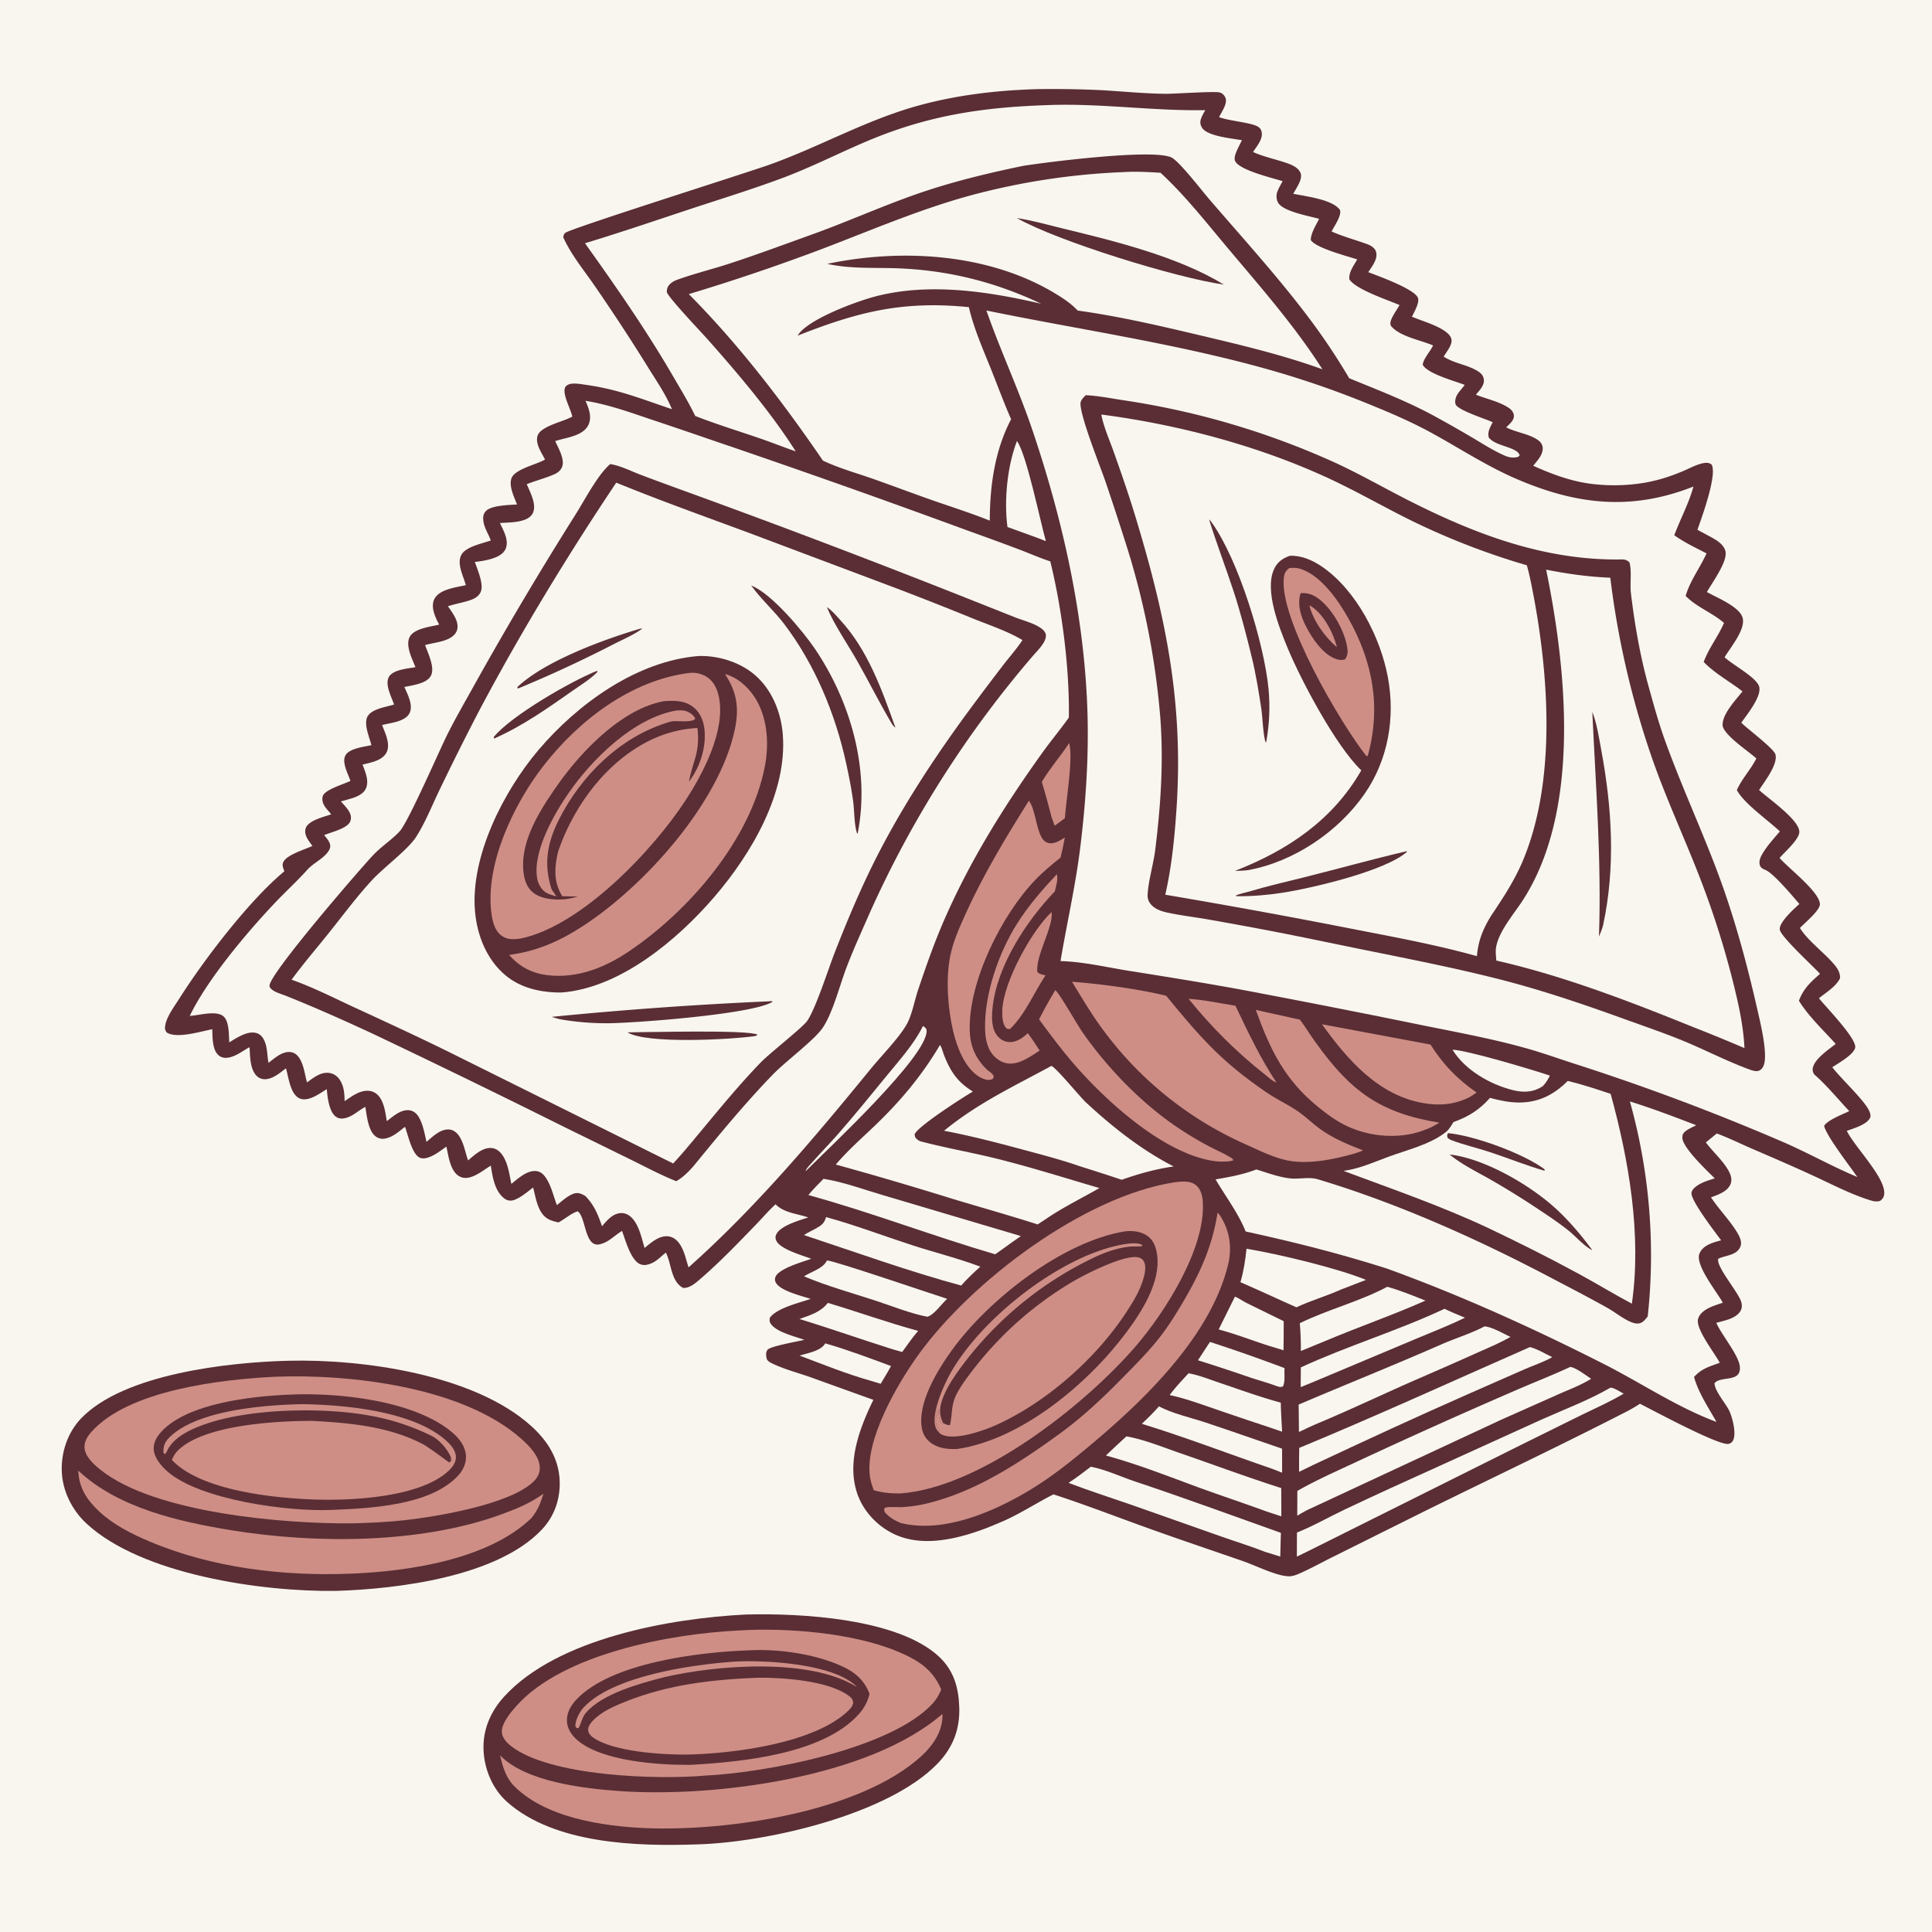 <svg version="1.1" xmlns="http://www.w3.org/2000/svg" style="display: block;" viewBox="0 0 2048 2048" width="1024" height="1024">
<path transform="translate(0,0)" fill="rgb(248,246,239)" d="M 0 0 L 2048 0 L 2048 2048 L 0 2048 L 0 0 z"/>
<path transform="translate(0,0)" fill="rgb(90,46,52)" d="M 791.102 1711.44 C 849.116 1709.94 951.107 1715.57 994.89 1755.65 C 1010.86 1770.27 1016.14 1788.5 1016.86 1809.64 C 1017.66 1832.73 1010.35 1852.13 994.42 1868.87 C 942.266 1923.68 811.665 1953.3 738.676 1955.13 C 674.937 1957.36 587.959 1954.71 537.685 1910.25 C 522.28 1896.62 513.569 1875.99 512.583 1855.6 C 511.523 1833.68 520.04 1814.18 534.71 1798.16 C 591.058 1736.62 710.911 1715.33 791.102 1711.44 z"/>
<path transform="translate(0,0)" fill="rgb(206,142,134)" d="M 998.906 1816.9 C 998.995 1818.15 999.073 1818.71 999.037 1819.9 C 998.538 1836.31 988.607 1850.61 976.921 1861.33 C 911.97 1920.94 771.017 1941.4 685.002 1937.9 C 638.358 1936 575.477 1926.5 542.734 1890.91 C 535.438 1881.65 532.749 1871.96 530.029 1860.67 C 557.219 1888.89 619.103 1895.96 657.381 1898.64 C 757.214 1905.62 921.105 1884.53 998.906 1816.9 z"/>
<path transform="translate(0,0)" fill="rgb(206,142,134)" d="M 782.177 1728.43 C 833.247 1725.1 903.681 1730.77 951.092 1750.47 C 972.209 1759.25 988.771 1769.2 997.78 1791.04 L 997.052 1792.6 C 994.805 1797.47 992.551 1801.47 988.93 1805.47 C 945.168 1853.86 811.742 1879.16 747.835 1882.18 C 696.528 1886.78 582.527 1883.07 541.572 1850.79 C 537.105 1847.27 532.368 1842.22 531.987 1836.22 C 531.396 1826.91 541.646 1814.79 547.554 1808.19 C 597.04 1752.9 710.852 1731.9 782.177 1728.43 z"/>
<path transform="translate(0,0)" fill="rgb(90,46,52)" d="M 792.916 1749.44 C 824.382 1747.63 862.801 1752.99 891.526 1765.82 C 905.894 1772.24 916.031 1780.57 921.773 1795.61 C 919.626 1804.11 915.992 1810.9 910.108 1817.39 C 871.777 1859.71 785.896 1867.79 731.416 1870.85 C 697.412 1871.06 638.271 1866.95 612.166 1844.78 C 606.217 1839.73 601.485 1832.96 601.002 1824.95 C 600.455 1815.86 604.986 1807.99 611.026 1801.57 C 647.758 1762.54 740.715 1751.36 792.916 1749.44 z"/>
<path transform="translate(0,0)" fill="rgb(206,142,134)" d="M 778.203 1761.42 C 786.583 1760.88 795.169 1760.88 803.568 1761.11 C 832.642 1761.9 888.207 1766.96 908.523 1788.47 L 907.179 1787.63 C 857.803 1757.37 759.843 1764.89 704.361 1777.83 C 703.876 1777.93 703.399 1778.06 702.92 1778.19 C 677.402 1784.77 637.9 1795.6 620.71 1816.08 C 617.146 1820.33 616.086 1827.04 613.211 1831.93 L 611.222 1831.72 L 609.905 1830.02 C 609.692 1823.83 614.228 1814.89 618.398 1810.32 C 649.222 1776.53 733.429 1764.5 778.203 1761.42 z"/>
<path transform="translate(0,0)" fill="rgb(206,142,134)" d="M 803.144 1778.46 C 829.684 1778.13 879.841 1781.54 900.999 1798.59 C 903.635 1800.71 904.134 1802.38 904.438 1805.65 C 903.463 1808.35 902.407 1810.19 900.379 1812.25 C 865.2 1847.97 776.996 1859.04 727.49 1859.95 C 701.115 1860.09 649.898 1856.84 628.724 1841.83 C 626.062 1839.94 623.775 1837.54 623.471 1834.11 C 623.128 1830.25 626.067 1826.47 628.574 1823.85 C 637.844 1814.17 651.365 1808.44 663.578 1803.58 C 708.639 1785.63 755.061 1780.38 803.144 1778.46 z"/>
<path transform="translate(0,0)" fill="rgb(90,46,52)" d="M 305.709 1442.46 C 384.606 1440.45 502.317 1457.06 562.731 1511.31 C 580.041 1526.85 592.276 1545.65 593.272 1569.44 C 594.074 1588.6 587.876 1606.93 574.735 1621.01 C 527.824 1671.3 421.814 1684.48 355.759 1686.43 C 278.252 1687.46 149.928 1669.35 91.433 1614.78 C 76.186 1600.55 66.077 1580.2 65.462 1559.19 C 64.873 1539.01 71.86 1518.35 85.878 1503.66 C 131.15 1456.25 242.766 1443.98 305.709 1442.46 z"/>
<path transform="translate(0,0)" fill="rgb(206,142,134)" d="M 82.961 1558.88 C 124.963 1598.5 190.131 1613.18 245.694 1622.19 C 334.303 1636.56 444.893 1636.55 530.164 1605.78 C 546.552 1599.86 561.869 1593.64 576.088 1583.39 C 573.104 1593.12 569.797 1601.51 563.142 1609.42 C 517.611 1653.01 434.368 1665.52 373.204 1668.1 C 300.999 1671.15 225.283 1662.22 158.316 1633.95 C 139.725 1626.1 120.439 1616.4 105.535 1602.56 C 92.219 1590.19 83.733 1577.45 82.961 1558.88 z"/>
<path transform="translate(0,0)" fill="rgb(206,142,134)" d="M 290.733 1459.44 C 371.214 1456.17 490.43 1470.18 552.317 1524.96 C 560.91 1532.56 571.944 1543.61 572.207 1555.79 C 572.325 1561.25 569.947 1566.11 566.167 1569.94 C 541.849 1594.58 463.555 1607.62 428.611 1611.51 C 410.607 1613.52 392.609 1614.21 374.511 1614.83 C 302.193 1615.52 163.854 1604.25 106.239 1557.81 C 99.337 1552.25 90.21 1544.02 89.584 1534.65 C 89.157 1528.24 92.759 1522.54 96.855 1517.92 C 136.259 1473.53 233.836 1462.38 290.733 1459.44 z"/>
<path transform="translate(0,0)" fill="rgb(90,46,52)" d="M 304.988 1478.45 C 356.979 1475.64 440.51 1484.28 480.371 1519.29 C 487.546 1525.59 493.554 1533.76 493.932 1543.63 C 494.244 1551.77 490.641 1558.9 485.152 1564.71 C 455.688 1595.89 392.779 1598.89 352.084 1600.56 C 306.11 1602.72 211.991 1590.08 177.46 1559.83 C 170.844 1554.03 163.212 1545.05 162.914 1535.85 C 162.683 1528.69 166.706 1522.25 171.447 1517.21 C 199.241 1487.67 265.609 1480.18 304.988 1478.45 z"/>
<path transform="translate(0,0)" fill="rgb(206,142,134)" d="M 320.015 1488.46 C 365.842 1489.07 437.674 1495.81 472.532 1526.75 C 477.537 1531.19 483.18 1537.39 483.276 1544.52 C 483.35 1550.05 479.937 1554.85 476.136 1558.54 C 446.746 1587.1 373.983 1590.9 333.757 1589.56 C 290.194 1588.1 212.606 1580.06 182.153 1547.51 C 183.742 1544.18 185.375 1540.88 187.975 1538.22 C 215.154 1510.34 292.181 1506.27 330.721 1506.19 C 370.966 1508.32 411.896 1511.96 448.325 1530.86 C 454.31 1533.97 475.86 1550.24 476.299 1550.35 L 478.722 1547.85 L 478.666 1547.07 L 476.743 1546.98 L 478.393 1545.92 C 475.249 1537.13 466.009 1526.41 457.768 1522.24 A 243.891 243.891 0 0 0 388.94 1500.09 C 340.41 1491.73 266.174 1493.2 219.477 1508.99 C 204.447 1514.08 184.447 1522.5 177.285 1537.69 C 176.397 1539.58 176.3 1540.07 174.688 1541.49 C 173.411 1540.12 173.41 1540.62 173.318 1538.98 C 172.993 1533.2 174.821 1528.69 178.76 1524.58 C 207.296 1494.81 280.025 1489.34 320.015 1488.46 z"/>
<path transform="translate(0,0)" fill="rgb(90,46,52)" d="M 1099.88 94.472 A 1103.07 1103.07 0 0 1 1167.47 95.575 C 1189.86 96.85 1212.35 99.161 1234.78 99.433 C 1245.45 99.562 1287.81 96.46 1293.13 98.06 C 1295.93 98.901 1298.12 101.215 1299.11 103.935 C 1301.32 109.986 1294.86 118.697 1292.27 124.192 C 1303.18 128.331 1326.32 129.822 1333.48 134.289 C 1335.81 135.743 1337.03 137.572 1337.47 140.309 C 1338.68 147.827 1332.03 155.32 1328.28 161.123 C 1340.02 166.459 1352.92 168.873 1365.04 173.212 C 1370.24 175.072 1376.63 178.065 1378.7 183.612 C 1381.13 190.117 1373.96 199.553 1370.93 205.392 C 1384.05 208.194 1412.64 211.276 1420.5 222.713 C 1422.17 229.1 1414.4 239.421 1411.58 245.399 C 1423.8 250.8 1436.46 254.156 1448.95 258.686 C 1452.8 260.082 1457.25 262.501 1458.59 266.69 C 1461.04 274.336 1454.29 282.553 1450.4 288.498 C 1460.87 292.55 1498.6 306.002 1502.95 315.484 C 1505.24 320.494 1498.94 331.101 1496.69 335.738 L 1502.69 338.083 C 1511.92 341.713 1535.17 348.726 1538.37 358.776 C 1540.38 365.069 1533.37 372.684 1530.39 378.058 C 1541.74 385.426 1556 386.616 1567.06 393.785 C 1570.18 395.806 1572.48 398.427 1572.93 402.279 C 1573.68 408.614 1568.21 413.893 1564.51 418.373 C 1575.44 422.82 1590.66 426.036 1600.08 432.908 C 1602.57 434.725 1604.72 437.647 1604.8 440.845 C 1604.91 445.851 1599.87 449.739 1596.63 452.974 C 1607.12 458.517 1620.88 459.783 1630.31 466.504 C 1633 468.416 1634.98 470.956 1635.29 474.357 C 1635.99 481.876 1629.58 488.322 1625.28 493.76 C 1645.43 502.742 1665.46 510.306 1687.5 512.976 C 1708.48 515.518 1730.83 514.724 1751.47 510.097 C 1762.86 507.544 1773.81 503.759 1784.54 499.202 C 1790.43 496.702 1796.55 493.409 1802.7 491.642 C 1805.21 490.922 1809.05 490.101 1811.62 491.002 C 1813.2 491.558 1814.31 491.951 1814.9 493.576 C 1819.46 506.045 1804.19 547.84 1799.35 561.604 L 1809.29 566.946 C 1816.43 570.829 1826.9 575.683 1829.03 584.275 C 1831.69 595.039 1814.94 617.637 1809.36 627.604 C 1810.18 628.021 1810.99 628.439 1811.8 628.878 C 1821.47 634.174 1844.52 643.713 1847.31 655.148 C 1850.36 667.68 1834.16 686.456 1828.16 696.729 C 1836.24 704.535 1862.94 718.586 1864.91 728.288 C 1867.11 739.136 1851.74 757.437 1845.88 766.127 C 1852.44 772.738 1880.39 793.5 1882.04 799.749 C 1884.84 810.383 1870.43 828.521 1864.71 837.46 C 1874.48 846.468 1907.09 868.862 1907.36 881.646 C 1907.53 889.798 1891.66 903.188 1886.46 909.504 C 1895.72 920.279 1928.56 945.102 1929.17 958.316 C 1929.48 965.05 1912.73 978.608 1908 983.708 C 1915.99 996.771 1933 1009.29 1943.47 1021.38 C 1947.48 1026.01 1950.91 1030.75 1950.47 1037.09 C 1946.03 1045.97 1935.72 1052 1928.15 1058.22 C 1935.55 1067.43 1967.95 1100.65 1966.6 1110.33 C 1965.56 1117.73 1948.33 1127.26 1942.3 1131.32 C 1951.86 1143.77 1975.81 1165.82 1981.21 1177.15 C 1982.2 1179.22 1983.47 1182.7 1982.39 1184.89 C 1978.73 1192.33 1965.04 1195.98 1957.7 1198.79 C 1966.16 1216.04 1999.26 1248.8 1997.32 1265.94 C 1996.94 1269.26 1995.55 1271.07 1992.88 1273.04 C 1988.49 1274.25 1985.01 1273.16 1980.75 1271.78 C 1961.25 1265.51 1942.26 1255.64 1923.69 1247.03 C 1901.63 1236.81 1879.42 1227.29 1857.12 1217.63 C 1844.7 1212.26 1832.56 1206.24 1819.88 1201.52 L 1808.28 1211 C 1815.89 1221.37 1829.51 1233.07 1834.11 1244.8 C 1835.55 1248.46 1835.88 1252.26 1834.13 1255.88 C 1830.43 1263.57 1821.07 1266.4 1813.72 1269.28 C 1822.45 1282.41 1834.18 1294.04 1842.11 1307.58 C 1844.33 1311.37 1846.67 1316.65 1845.02 1321.11 C 1841.38 1330.87 1829.47 1330.51 1821.42 1334.31 C 1818.87 1342.57 1842.74 1369.7 1845.78 1380.09 C 1846.75 1383.42 1846.75 1386.83 1844.89 1389.85 C 1839.91 1397.93 1827.81 1399.83 1819.35 1402.27 C 1825.01 1415.17 1843.25 1436.65 1844.31 1448.73 C 1845.83 1466.05 1824.13 1458.05 1817.48 1466.25 C 1817.56 1474.44 1829 1487.27 1832.82 1494.98 C 1836.31 1502.04 1840.6 1518.53 1837.46 1526.12 C 1836.46 1528.54 1835.08 1529.84 1832.52 1530.54 C 1822.9 1533.18 1750.84 1494.24 1738.43 1488.04 A 159.952 159.952 0 0 1 1723.4 1496.75 C 1652.19 1533.3 1579.63 1567.61 1507.85 1603.07 L 1413.6 1650.03 C 1401.6 1655.96 1389.75 1662.59 1377.52 1667.98 C 1373.47 1669.77 1369.46 1671.21 1364.95 1670.89 C 1351.56 1669.93 1330.77 1659.41 1317.43 1654.8 C 1282.67 1642.78 1247.85 1631.07 1213.24 1618.58 C 1181.2 1607.01 1149.08 1594.58 1116.68 1584.1 C 1098.6 1593.29 1081.9 1604.33 1063.25 1612.55 C 1055.53 1615.85 1047.8 1619.17 1039.88 1621.98 C 1011.05 1632.21 976.161 1639.96 947.249 1625.93 C 929.793 1617.46 915.181 1601.92 908.806 1583.49 C 897.305 1550.26 911.26 1513.74 925.812 1483.9 L 858.775 1459.78 C 845.706 1455.21 831.564 1451.5 819.091 1445.56 C 816.464 1444.31 814.519 1443.38 812.871 1440.88 C 812.077 1437.39 811.39 1434.1 813.561 1430.9 C 816.104 1427.14 846.162 1421.86 852.634 1420.3 C 842.814 1416.66 822.362 1412.01 816.877 1402.93 C 815.422 1400.53 815.654 1399.28 816.21 1396.63 C 824.345 1386.23 847.164 1381.16 859.284 1376.88 C 849.819 1373.68 827.918 1368.63 822.667 1360.04 C 821.424 1358.01 821.139 1355.88 822.015 1353.64 C 825.573 1344.54 851.342 1337.57 860.004 1334.33 C 850.782 1330.83 826.887 1324.24 822.876 1315.06 C 821.782 1312.56 821.805 1310.68 823.015 1308.23 C 827.46 1299.22 848.022 1293.37 856.833 1290.56 C 845.044 1286.44 831.259 1285.86 822.138 1276.59 C 814.622 1283.47 807.925 1291.35 800.833 1298.67 C 782.002 1318.1 762.864 1338.12 742.332 1355.76 C 737.344 1360.04 731.007 1365.75 724.044 1365.23 C 711.406 1358.27 711.923 1340.89 706.405 1329 C 706.221 1328.6 706.027 1328.21 705.838 1327.82 C 701.176 1331.44 696.759 1336.31 691.353 1338.78 C 687.209 1340.68 682.736 1341.94 678.364 1339.98 C 668.565 1335.58 662.964 1314.42 659.397 1304.85 C 651.253 1309.65 645.602 1316.61 635.932 1318.97 C 619.45 1322.99 621.317 1289.71 612.312 1284.07 C 605.468 1286.17 598.519 1292.36 591.995 1295.85 C 588.11 1294.91 583.793 1293.91 580.371 1291.78 C 569.876 1285.25 568.055 1269.88 565.14 1258.85 C 559.344 1263.07 549.207 1272.09 542.003 1272.65 C 539.253 1272.86 536.852 1272.12 534.671 1270.45 C 524.308 1262.55 522.161 1247.53 520.282 1235.63 C 513.149 1239.93 506.186 1245.88 498.01 1248.04 C 494.101 1249.08 490.134 1248.89 486.611 1246.77 C 477.175 1241.07 475.396 1225.38 473.221 1215.42 C 468.028 1219.03 462.632 1223.37 456.801 1225.87 C 453.064 1227.48 448.473 1228.95 444.577 1226.98 C 436.633 1222.97 432.343 1202.52 429.325 1194.43 C 422.969 1199.4 416.492 1205.37 408.309 1206.9 C 404.561 1207.61 401.204 1206.9 398.13 1204.57 C 390.226 1198.58 388.833 1182.52 387.273 1173.33 C 379.416 1177.32 373.134 1184.41 363.965 1185.6 C 360.747 1186.02 357.683 1185.27 355.222 1183.08 C 348.587 1177.15 347.183 1162.87 346.395 1154.52 C 341.426 1157.67 336.095 1161.32 330.636 1163.53 C 326.508 1165.2 321.489 1166.25 317.297 1164.23 C 307.63 1159.57 305.962 1141.83 303.117 1132.49 C 297.035 1137 290.88 1142.55 283.19 1143.81 C 279.529 1144.41 275.81 1143.69 272.932 1141.26 C 264.889 1134.46 265.136 1119.65 264.533 1110.06 C 257.066 1114.01 249.588 1120.32 240.967 1121.27 C 237.661 1121.63 234.315 1120.89 231.759 1118.69 C 224.827 1112.74 225.366 1099.42 224.986 1091.04 C 212.712 1093.36 187.089 1101.44 176.598 1094.37 C 175.404 1092.49 174.759 1091.16 174.927 1088.86 C 175.651 1078.99 184.382 1067.53 189.631 1059.23 C 216.113 1017.39 263.774 954.939 301.431 923.59 C 300.242 920.472 298.724 917.146 300.284 913.856 C 304.026 905.963 323.457 900.441 331.154 896.728 C 329.226 894.052 327.149 891.331 325.531 888.453 C 323.775 885.331 322.88 881.237 324.128 877.78 C 327.082 869.599 343.521 865.89 351.023 863.227 C 348.444 859.749 344.89 856.487 343.006 852.562 C 341.756 849.96 341.174 846.16 342.327 843.459 C 345.208 836.714 364.587 831.253 371.475 827.781 C 369.098 820.359 362.035 808.363 366.228 800.685 C 370.242 793.334 386.077 791.635 393.693 789.902 C 391.664 781.571 385.57 768.244 389.287 760.175 C 393.328 751.404 409.242 749.534 417.738 746.818 C 415.881 741.711 413.478 736.486 412.007 731.275 C 410.775 726.913 409.908 721.296 412.459 717.219 C 417.171 709.688 432.339 708.768 440.399 707.241 C 438.078 701.366 435.163 695.384 433.683 689.238 C 432.493 684.295 431.968 678.573 434.939 674.129 C 440.385 665.986 456.584 664.345 465.555 662.124 C 463.178 657.72 461.028 653.284 459.734 648.421 C 458.424 643.496 458.366 637.955 461.283 633.573 C 467.359 624.447 483.751 622.586 493.791 620.288 C 491.361 610.9 484.263 598.377 488.746 588.764 C 493.036 579.566 511.253 576.185 520.253 572.938 C 517.496 565.121 512.789 559.118 512.222 550.501 C 511.997 547.094 512.697 544.276 515.102 541.725 C 520.88 535.596 539.923 535.356 548.067 534.756 C 545.019 526.865 539.311 515.565 542.119 507.157 C 545.322 497.565 567.732 492.626 576.423 487.832 L 577.755 487.088 C 574.107 479.925 567.221 470.378 569.841 461.973 C 572.973 451.921 596.46 447.069 605.296 442.34 L 606.654 441.605 C 604.987 433.602 597.079 419.837 598.558 412.328 C 599.009 410.04 599.818 409.181 601.84 407.991 C 606.451 405.279 616.076 407.228 621.083 407.932 C 655.716 412.801 679.751 422.847 712.267 433.74 C 705.988 418.431 696.1 404.159 687.407 390.113 A 2100.79 2100.79 0 0 0 629.571 301.805 C 618.428 285.738 604.848 269.179 596.995 251.275 C 597.436 249.63 597.778 248.219 599.034 246.965 C 603.482 242.522 792.583 182.944 817.261 174.017 C 870.556 154.737 919.324 126.696 974.269 111.73 C 1015.59 100.475 1057.18 95.717 1099.88 94.472 z"/>
<path transform="translate(0,0)" fill="rgb(248,246,239)" d="M 978.449 1087.56 C 980.565 1089.32 982.231 1089.9 982.257 1092.94 C 982.492 1120.25 878.129 1217.36 855.182 1240.37 L 854.118 1241.47 C 853.683 1239.49 859.91 1233.39 861.431 1231.65 C 870.207 1221.62 879.624 1212.15 888.411 1202.1 C 906.207 1181.77 923.283 1160.7 940.388 1139.78 C 954.013 1123.12 968.775 1106.92 978.449 1087.56 z"/>
<path transform="translate(0,0)" fill="rgb(206,142,134)" d="M 1133.37 787.679 C 1137.81 804.174 1130.03 848.379 1128.8 867.32 C 1125.32 870.113 1121.6 872.651 1118 875.269 L 1114.88 866.784 C 1111.56 854.063 1108.2 841.389 1104.36 828.815 C 1112.79 814.553 1124.24 801.665 1133.37 787.679 z"/>
<path transform="translate(0,0)" fill="rgb(248,246,239)" d="M 874.77 1424 C 898.287 1430.74 921.595 1439.57 944.534 1448.06 C 941.101 1454.44 937.262 1460.63 933.577 1466.87 L 923.686 1463.88 C 897.781 1456.63 872.669 1446.44 847.522 1436.95 C 848.447 1436.72 849.373 1436.48 850.29 1436.21 C 858.16 1433.9 870.609 1431.55 874.77 1424 z"/>
<path transform="translate(0,0)" fill="rgb(248,246,239)" d="M 1282.62 1422.49 A 1835.79 1835.79 0 0 1 1361.7 1450.26 C 1361.1 1456.45 1362.62 1463.84 1360.08 1469.51 C 1357.35 1470.99 1355.96 1469.97 1353.01 1469.23 C 1343.98 1465.78 1334.39 1463.25 1325.19 1460.18 A 2016.5 2016.5 0 0 0 1269.87 1441.94 L 1282.62 1422.49 z"/>
<path transform="translate(0,0)" fill="rgb(248,246,239)" d="M 1539.69 1112.7 C 1556.02 1113.45 1625.47 1134.25 1642.97 1140.19 C 1640.82 1144.39 1638.78 1147.81 1635.55 1151.26 C 1635.16 1151.51 1634.78 1151.77 1634.4 1152.01 C 1624.75 1158.09 1614.66 1158.26 1603.84 1155.6 C 1579.69 1149.66 1552.92 1134.34 1539.69 1112.7 z"/>
<path transform="translate(0,0)" fill="rgb(206,142,134)" d="M 1259.94 1058.79 C 1276.44 1059.88 1293.29 1063.5 1309.62 1066.13 C 1322.99 1094.23 1335.9 1121.48 1353.09 1147.53 C 1348.66 1146.01 1344.12 1141.56 1340.45 1138.68 C 1311.04 1115.61 1283.37 1087.86 1259.94 1058.79 z"/>
<path transform="translate(0,0)" fill="rgb(248,246,239)" d="M 1309.11 1374.46 C 1313.72 1376.47 1317.99 1379.5 1322.52 1381.76 L 1360.78 1400.52 A 2082.47 2082.47 0 0 1 1360.59 1431.34 L 1346.52 1427.06 C 1328.25 1421.32 1310.35 1414.19 1291.83 1409.28 L 1309.11 1374.46 z"/>
<path transform="translate(0,0)" fill="rgb(248,246,239)" d="M 1077.99 467.544 C 1087.99 480.556 1102.8 553.08 1108.69 573.661 L 1099.32 570.013 L 1067.93 558.646 C 1064.24 530.154 1067.71 494.231 1077.99 467.544 z"/>
<path transform="translate(0,0)" fill="rgb(206,142,134)" d="M 1114.73 966.787 C 1116.82 982.734 1098.13 1011.67 1099.51 1030.02 C 1101.58 1032.74 1105.14 1033.09 1108.29 1033.92 C 1096 1052.34 1086.69 1075.34 1070.72 1090.75 C 1070.64 1090.76 1070.56 1090.78 1070.48 1090.78 C 1068.88 1090.74 1067.84 1090.99 1066.62 1089.82 C 1062.41 1085.8 1062.28 1076 1062.49 1070.62 C 1063.65 1041.15 1093.48 986.666 1114.73 966.787 z"/>
<path transform="translate(0,0)" fill="rgb(206,142,134)" d="M 1120.28 926.724 C 1121.93 931.968 1119.31 939.619 1118.17 944.929 C 1087.95 976.259 1056.48 1024.34 1052.13 1068.64 C 1051.17 1078.37 1050.79 1090.74 1057.62 1098.53 C 1060.7 1102.05 1065.06 1104.41 1069.77 1104.63 C 1077.61 1104.99 1084.11 1100.23 1089.53 1095.16 C 1093.99 1101.1 1097.98 1107.41 1102.08 1113.6 L 1094.06 1118.88 C 1087.34 1122.9 1080.08 1127.09 1072.07 1127.46 C 1065.61 1127.76 1059.67 1125.09 1054.97 1120.75 C 1046.79 1113.21 1044.54 1101.98 1044.23 1091.31 C 1043.16 1054.66 1058.49 1010.33 1077.92 979.454 C 1090.09 960.134 1104.72 943.299 1120.28 926.724 z"/>
<path transform="translate(0,0)" fill="rgb(248,246,239)" d="M 877.547 1381.12 C 909.527 1390.66 941.091 1402.07 973.283 1410.8 C 967.196 1417.83 961.81 1425.67 956.331 1433.18 L 946.381 1430.36 C 913.291 1419.92 880.59 1408.33 847.41 1398.21 C 858.897 1394.02 869.727 1391.12 877.547 1381.12 z"/>
<path transform="translate(0,0)" fill="rgb(248,246,239)" d="M 1259.94 1455.73 C 1271.03 1457.73 1282.12 1462.22 1292.81 1465.83 C 1314.27 1473.08 1335.8 1480.93 1357.66 1486.86 C 1357.9 1497.13 1358.55 1507.4 1359.06 1517.66 L 1345.5 1513 A 4375.53 4375.53 0 0 1 1285.37 1492.69 C 1270.39 1487.59 1255.41 1482.08 1239.89 1478.84 C 1245.92 1470.61 1253.02 1463.22 1259.94 1455.73 z"/>
<path transform="translate(0,0)" fill="rgb(248,246,239)" d="M 1531.22 1387.37 C 1538.25 1390.85 1545.69 1393.72 1552.91 1396.82 C 1535.87 1405.18 1517.76 1412.1 1500.26 1419.51 L 1393.25 1464.49 L 1378.78 1470.42 L 1378.94 1449.5 C 1428.63 1426.51 1481.67 1410.69 1531.22 1387.37 z"/>
<path transform="translate(0,0)" fill="rgb(248,246,239)" d="M 876.599 1336.16 C 882.864 1335.81 987.962 1371.76 1003.99 1376.81 C 998.626 1381.67 989.575 1394.48 982.924 1395.79 C 964.651 1392.28 945.725 1384.5 928.018 1378.72 C 902.962 1370.53 876.537 1363.27 852.283 1352.98 C 859.946 1347.96 872.595 1344.71 876.599 1336.16 z"/>
<path transform="translate(0,0)" fill="rgb(248,246,239)" d="M 1470.61 1364.02 C 1484.33 1367.95 1497.79 1373.33 1511 1378.7 C 1476.63 1394.01 1440.71 1406.33 1406.01 1421.01 L 1378.97 1432.11 C 1379.05 1422.17 1378.69 1412.55 1377.85 1402.64 C 1407.93 1387.94 1440.96 1379.79 1470.61 1364.02 z"/>
<path transform="translate(0,0)" fill="rgb(248,246,239)" d="M 1228.6 1490.79 C 1241.49 1497.98 1262.75 1502.9 1277.08 1507.63 C 1304.5 1516.69 1331.71 1526.38 1359.05 1535.69 L 1359.09 1561.12 L 1348.46 1556.96 C 1302.4 1541.18 1256.87 1523.57 1210.34 1509.29 C 1216.75 1503.35 1222.8 1497.33 1228.6 1490.79 z"/>
<path transform="translate(0,0)" fill="rgb(248,246,239)" d="M 1321.37 1323.73 C 1353.5 1328.96 1418.41 1344.4 1447.97 1356.75 L 1421.23 1367.07 C 1405.9 1374.02 1389.56 1378.59 1374.24 1385.79 C 1354.41 1377.03 1334.81 1367.77 1314.91 1359.18 C 1318.34 1347.49 1320.08 1335.83 1321.37 1323.73 z"/>
<path transform="translate(0,0)" fill="rgb(248,246,239)" d="M 875.668 1290.17 C 906.271 1298.52 936.446 1310.08 966.642 1319.88 C 990.535 1327.64 1015.73 1333.87 1039.16 1342.72 C 1031.97 1349.13 1025.31 1355.54 1018.87 1362.73 C 962.786 1347.52 907.376 1327.5 852.214 1309.22 C 856.359 1306.48 860.826 1304.51 865.153 1302.1 C 870.912 1298.89 873.843 1296.66 875.668 1290.17 z"/>
<path transform="translate(0,0)" fill="rgb(248,246,239)" d="M 1194.07 1522.61 C 1212.75 1525.88 1232.44 1533.98 1250.43 1540.19 C 1286.34 1552.6 1321.96 1565.86 1358.15 1577.42 L 1358.26 1607.43 L 1342.22 1602.11 C 1318.51 1593.39 1294.52 1585.52 1270.81 1576.83 C 1238.3 1564.91 1205.75 1552.01 1172.32 1542.93 A 1035.24 1035.24 0 0 1 1194.07 1522.61 z"/>
<path transform="translate(0,0)" fill="rgb(248,246,239)" d="M 872.969 1249.61 C 894.137 1252.87 916.346 1261.23 936.927 1267.21 L 1082.17 1310.29 C 1075.83 1314.56 1069.68 1319.12 1063.47 1323.58 L 1054.94 1329.62 C 988.514 1310.13 923.629 1285.18 856.917 1266.82 C 861.807 1260.7 867.489 1255.2 872.969 1249.61 z"/>
<path transform="translate(0,0)" fill="rgb(248,246,239)" d="M 1156.31 1554.78 C 1171.92 1557.73 1188.23 1565.44 1203.45 1570.52 C 1255.18 1587.78 1306.41 1606.6 1357.79 1624.9 L 1357.13 1650.02 L 1341.24 1645.11 C 1326.01 1639.1 1310.1 1634.25 1294.65 1628.8 L 1200.21 1595.49 C 1177.7 1587.69 1154.91 1580.39 1132.65 1571.9 C 1140.88 1566.74 1148.55 1560.62 1156.31 1554.78 z"/>
<path transform="translate(0,0)" fill="rgb(248,246,239)" d="M 1573.71 1405.99 C 1582.15 1406.8 1593.37 1413.6 1601.2 1417.17 C 1589.56 1423.82 1576.94 1429.03 1564.72 1434.49 A 4347.24 4347.24 0 0 1 1504.79 1460.89 C 1468.96 1476.46 1433.8 1493.33 1397.75 1508.48 C 1390.72 1511.4 1383.84 1514.75 1376.94 1517.96 L 1376.63 1488.88 C 1427.02 1467.45 1477.78 1447.09 1527.96 1425.1 C 1542.95 1418.53 1559.31 1413.61 1573.71 1405.99 z"/>
<path transform="translate(0,0)" fill="rgb(248,246,239)" d="M 1621.78 1427.96 C 1629.53 1429.83 1638.17 1435.2 1645.48 1438.63 C 1636.38 1443.83 1625.49 1447.4 1615.81 1451.59 L 1558.39 1476.85 C 1502.4 1501.49 1447.11 1527.05 1391.75 1553.06 L 1377.08 1560.22 C 1376.94 1551.76 1377.15 1543.28 1377.26 1534.82 C 1459.35 1500.85 1540.43 1463.72 1621.78 1427.96 z"/>
<path transform="translate(0,0)" fill="rgb(206,142,134)" d="M 1118.67 1049.57 C 1123.57 1053.66 1141.65 1085.89 1147.49 1094.26 C 1172.14 1129.55 1204.25 1163.37 1239.1 1188.77 A 356.946 356.946 0 0 0 1281.65 1215.14 C 1288.75 1218.93 1296.37 1222.12 1303.25 1226.26 C 1305.21 1227.43 1306.48 1227.8 1307.44 1229.9 C 1303.35 1231.55 1298.28 1231.22 1293.9 1231.38 C 1291.51 1231.23 1289.13 1231.09 1286.76 1230.74 C 1234.77 1223.04 1176.02 1170.35 1141.64 1131.59 C 1127.27 1115.39 1114.35 1098.01 1101.5 1080.61 C 1106.74 1069.96 1112.65 1059.79 1118.67 1049.57 z"/>
<path transform="translate(0,0)" fill="rgb(206,142,134)" d="M 1401.36 1085.78 L 1516.4 1107.29 C 1529.92 1128.65 1544.6 1143.72 1565.25 1158.13 C 1562.88 1159.82 1560.38 1161.35 1557.94 1162.94 C 1542.31 1170.85 1526.6 1172.3 1509.43 1169.44 C 1461.28 1161.42 1428.27 1123.26 1401.36 1085.78 z"/>
<path transform="translate(0,0)" fill="rgb(248,246,239)" d="M 1707.21 1470.94 C 1711.13 1471.07 1717.58 1475.47 1721.17 1477.31 C 1706.91 1485.87 1691.41 1492.65 1676.48 1499.93 L 1610.28 1532.67 L 1385.18 1645.01 L 1374.73 1650.07 L 1374.83 1624.56 C 1391.99 1617.73 1408.32 1608.28 1425.03 1600.35 C 1458.07 1584.68 1491.47 1569.49 1524.8 1554.46 L 1634.54 1504.58 C 1658.69 1493.81 1684.32 1484.21 1707.21 1470.94 z"/>
<path transform="translate(0,0)" fill="rgb(248,246,239)" d="M 1664.61 1448.96 C 1671.18 1450.08 1680.84 1457.83 1686.73 1461.53 C 1675.96 1468.32 1663.53 1472.87 1651.9 1478.03 L 1591.41 1504.93 L 1389.39 1599 C 1384.42 1601.19 1379.82 1603.95 1375.15 1606.68 L 1375.25 1580.4 C 1397.49 1567.78 1421.25 1557.5 1444.38 1546.62 A 6575.84 6575.84 0 0 1 1604.13 1474.91 C 1624.21 1466.11 1644.74 1458.22 1664.61 1448.96 z"/>
<path transform="translate(0,0)" fill="rgb(206,142,134)" d="M 1331.19 1070.54 L 1378.04 1080.9 C 1383.79 1088.77 1388.94 1097.11 1394.62 1105.03 C 1431.79 1156.79 1462.63 1179.73 1525.86 1190.1 C 1522.95 1191.83 1519.96 1193.4 1516.99 1195.01 C 1514.12 1196.28 1511.18 1197.42 1508.23 1198.5 C 1483.19 1207.71 1452.34 1205.13 1428.32 1193.95 C 1416.72 1188.55 1406.52 1180.97 1396.66 1172.91 C 1361.53 1144.23 1346.33 1112.37 1331.19 1070.54 z"/>
<path transform="translate(0,0)" fill="rgb(206,142,134)" d="M 1090.63 848.794 C 1097.24 857.352 1098.19 876.699 1103.91 887.287 C 1105.53 890.291 1107.79 892.689 1111.19 893.573 C 1117.45 895.203 1123.66 890.922 1128.75 887.851 C 1127.49 894.996 1126.02 901.993 1124.23 909.024 C 1114.98 916.54 1105.68 924.129 1097.42 932.741 C 1061.78 969.913 1026.32 1040.65 1027.97 1092.78 C 1028.5 1109.43 1034.47 1122.74 1046.62 1134.22 C 1049.49 1136.43 1052.12 1137.79 1053.53 1141.21 L 1052.46 1143.59 C 1051.52 1144.05 1050.83 1144.47 1049.74 1144.64 C 1045.8 1145.25 1040.98 1143.39 1037.73 1141.31 C 1022.47 1131.57 1014.25 1109.67 1010.34 1092.9 C 1004.69 1068.75 1002.47 1038.39 1007.16 1014.05 C 1010.27 997.925 1017.11 983.086 1023.84 968.227 C 1042.88 926.188 1066.18 887.831 1090.63 848.794 z"/>
<path transform="translate(0,0)" fill="rgb(248,246,239)" d="M 1114.47 1129.94 C 1119.04 1131.1 1144.86 1162.77 1151.21 1168.66 C 1179.1 1194.54 1210.22 1219.11 1244.13 1236.5 C 1225.06 1239.22 1207.23 1244.21 1189.11 1250.61 A 2594.45 2594.45 0 0 0 1144.85 1236.32 C 1124.97 1229.4 1104.54 1224.1 1084.23 1218.63 C 1056.52 1211.17 1028.95 1204 1000.73 1198.65 C 1036.68 1169.22 1074.19 1151.84 1114.47 1129.94 z"/>
<path transform="translate(0,0)" fill="rgb(206,142,134)" d="M 1290.68 1285.45 C 1291.6 1286.41 1292.44 1287.29 1293.17 1288.41 C 1303.52 1304.14 1306.24 1322.28 1301.84 1340.46 C 1283.96 1414.27 1216.77 1480.44 1160.43 1528.06 C 1138.32 1546.75 1115.92 1564.97 1091.04 1579.9 C 1052.61 1602.95 999.892 1625.59 954.838 1614.44 C 949.246 1612.14 944.038 1609.19 939.692 1604.92 C 937.825 1603.09 937.277 1601.99 937.196 1599.43 C 937.651 1599.02 938.011 1598.46 938.562 1598.2 C 940.994 1597.01 952.371 1597.82 955.844 1597.61 A 144.99 144.99 0 0 0 982.992 1593.64 C 1034.8 1581.01 1081.15 1550.44 1123.68 1519.49 C 1146.87 1502.61 1167.78 1483.08 1187.87 1462.66 C 1201.23 1449.1 1214.9 1435.53 1226.89 1420.73 C 1237.13 1408.07 1245.61 1394.54 1253.87 1380.55 C 1272.1 1349.7 1285.07 1321.19 1290.68 1285.45 z"/>
<path transform="translate(0,0)" fill="rgb(248,246,239)" d="M 996.419 1107.74 C 998.351 1110.28 999.44 1115.21 1000.66 1118.34 C 1007.54 1135.95 1015.01 1147.07 1031.34 1157.1 C 1019.72 1163.81 976.616 1191.79 970.347 1200.98 C 969.019 1202.93 969.715 1203.39 970.187 1205.56 C 972.08 1208 973.847 1209.35 976.917 1210.15 C 1003.65 1217.14 1031.26 1221.88 1058.14 1228.63 C 1094.39 1237.74 1129.58 1248.93 1165.43 1259.38 C 1146.68 1270.16 1127.73 1279.34 1109.73 1291.5 L 1099.98 1297.94 C 1069.83 1288.31 1039.31 1279.73 1009 1270.61 A 3897.19 3897.19 0 0 0 885.982 1234.48 C 898.91 1219.16 914.441 1205.75 928.85 1191.83 C 955.238 1166.36 977.729 1139.41 996.419 1107.74 z"/>
<path transform="translate(0,0)" fill="rgb(206,142,134)" d="M 1136.36 1040.7 C 1167.36 1043.04 1206.28 1048.29 1236.19 1055.53 C 1272.57 1099.83 1294.4 1125.13 1342.84 1158.19 C 1353.25 1165.29 1364.77 1170.56 1375.15 1177.59 C 1383.2 1183.05 1390.32 1189.97 1398.12 1195.8 C 1412.55 1206.58 1428.29 1212.98 1444.94 1219.43 C 1441.99 1220.81 1438.83 1221.78 1435.76 1222.85 C 1413.44 1229.05 1385.57 1235 1362.7 1229.67 C 1347.62 1226.16 1332.76 1218.51 1318.61 1212.24 A 378.243 378.243 0 0 1 1168.07 1090.04 C 1156.51 1074.27 1146.58 1057.35 1136.36 1040.7 z"/>
<path transform="translate(0,0)" fill="rgb(248,246,239)" d="M 1661.82 1145.87 C 1677.26 1149.47 1692.3 1154.53 1707.34 1159.53 C 1726.72 1229.81 1740.33 1309.12 1729.84 1381.95 C 1711.2 1372.07 1693.18 1361.03 1674.66 1350.94 C 1642.46 1333.4 1609.26 1316.78 1576.14 1301.08 C 1526.56 1277.93 1475.34 1260.28 1424.19 1241.21 C 1427.31 1240.65 1430.42 1240.15 1433.51 1239.44 C 1446.73 1236.4 1459.6 1230.7 1472.31 1226.03 C 1492.11 1218.76 1515.89 1213.26 1532.72 1200.01 C 1536.16 1197.29 1538.45 1193.12 1540.73 1189.43 C 1556.6 1183.8 1568.28 1176.41 1579.47 1163.79 C 1589.42 1166.49 1599.77 1168.7 1610.12 1168.72 C 1631.05 1168.77 1647.28 1160.42 1661.82 1145.87 z"/>
<path transform="translate(0,0)" fill="rgb(90,46,52)" d="M 1534.84 1201.15 C 1562.42 1203.7 1614.79 1222.66 1637.25 1239.46 L 1637.33 1241.07 C 1618.04 1235.48 1599.36 1227.93 1580.32 1221.59 C 1566.54 1217 1552.19 1213.76 1538.61 1208.66 C 1537.05 1208.08 1535.94 1207.35 1534.63 1206.35 C 1533.76 1203.81 1533.93 1203.72 1534.84 1201.15 z"/>
<path transform="translate(0,0)" fill="rgb(90,46,52)" d="M 1536.69 1223.82 C 1537.95 1223.95 1539.2 1224.13 1540.44 1224.32 C 1575.74 1229.71 1620.4 1255.55 1646.94 1279.14 C 1661.99 1292.5 1676.14 1309.13 1687.99 1325.38 C 1678.58 1320.55 1670.43 1310.54 1661.99 1303.88 C 1651.03 1295.21 1639.26 1287.51 1627.63 1279.79 A 864.963 864.963 0 0 0 1580.91 1250.91 C 1566.08 1242.41 1549.88 1234.74 1536.69 1223.82 z"/>
<path transform="translate(0,0)" fill="rgb(248,246,239)" d="M 1727.74 1167.56 C 1751.48 1174.95 1774.87 1183.86 1798.06 1192.8 C 1794.28 1194.79 1788.65 1197.1 1785.67 1200.06 C 1783.82 1201.89 1783.41 1203.27 1783.37 1205.85 C 1783.21 1216.24 1809.81 1241.34 1817.78 1249.12 C 1813.53 1250.47 1809.04 1251.72 1804.99 1253.58 C 1800.96 1255.43 1793.93 1259.31 1793.07 1264.25 C 1791.69 1272.22 1819.22 1307.53 1824.47 1314.8 C 1820.42 1315.88 1816.33 1316.93 1812.51 1318.66 C 1807.68 1320.84 1803 1324.24 1801.29 1329.48 C 1797.35 1341.57 1819.78 1369.27 1826.27 1380.92 C 1821.36 1382.65 1816 1384.2 1811.35 1386.54 C 1806.6 1388.94 1801.49 1392.75 1800.02 1398.14 C 1797.17 1408.57 1817.57 1434.24 1823.02 1444.6 C 1811.94 1448.76 1804.21 1450.41 1795.77 1459.65 C 1800.3 1476.31 1811.12 1492.27 1819.56 1507.31 C 1777.67 1491.72 1739.87 1466.05 1700.14 1445.91 C 1625.31 1407.97 1549.42 1373.52 1470.53 1344.85 C 1420.39 1328.87 1371.88 1316.64 1320.5 1305.45 C 1312.19 1285.34 1300.08 1269.63 1289.16 1251.24 L 1288.55 1250.2 C 1303.78 1247.59 1317.19 1245.21 1331.76 1239.69 C 1343.55 1243.18 1355.66 1247.93 1367.94 1249.17 C 1377.33 1250.12 1387.73 1247.34 1396.82 1250.06 C 1481.02 1275.26 1565.71 1313.18 1643.43 1354.12 C 1663.69 1364.78 1684.29 1375.38 1704.23 1386.6 C 1711.7 1390.81 1718.58 1396.38 1726.22 1400.21 C 1729.16 1401.68 1733.54 1403.42 1736.9 1402.94 C 1741.67 1402.27 1743.79 1398.96 1746.66 1395.46 A 604.355 604.355 0 0 0 1727.74 1167.56 z"/>
<path transform="translate(0,0)" fill="rgb(206,142,134)" d="M 1244.67 1253.33 C 1244.79 1253.31 1244.92 1253.28 1245.05 1253.26 C 1252.61 1252.34 1261.63 1251.21 1267.93 1256.45 C 1272.9 1260.58 1274.57 1267.45 1275 1273.62 C 1278.43 1322.66 1235.17 1390.98 1203.24 1427.84 C 1149.4 1490 1038.94 1577.14 954.307 1583.11 C 944.31 1583.15 935.854 1582.51 926.241 1579.7 C 924.538 1575.2 922.951 1570.39 922.235 1565.62 C 916.402 1526.66 951.53 1466.47 973.911 1435.58 C 1030.21 1357.88 1148.54 1268.38 1244.67 1253.33 z"/>
<path transform="translate(0,0)" fill="rgb(90,46,52)" d="M 1192.64 1305.28 C 1200.59 1304.38 1209.45 1305.31 1216.16 1309.99 C 1222.86 1314.65 1225.44 1322.18 1226.56 1329.97 C 1230.71 1358.92 1210.1 1390.83 1193.71 1412.75 C 1153.23 1466.9 1082.57 1526.08 1014.58 1536.01 C 1005.25 1536.3 996.342 1535.69 988.246 1530.52 C 982.285 1526.71 978.489 1521.04 977.225 1514.09 C 972.324 1487.13 994.016 1452.07 1008.91 1431.43 C 1047.73 1377.59 1126.51 1315.88 1192.64 1305.28 z"/>
<path transform="translate(0,0)" fill="rgb(206,142,134)" d="M 995.039 1518 C 993.058 1515.91 991.868 1513.81 991.223 1511 C 987.846 1496.26 1000.75 1467.42 1008.18 1454.46 C 1039.97 1399.03 1116.02 1338.38 1178.23 1321.88 C 1185.66 1319.91 1203.73 1315.64 1210.6 1319.63 L 1210.9 1320.9 C 1206.3 1321.59 1201.72 1321.05 1197.1 1321.53 C 1185.23 1322.77 1172.89 1326.99 1162.06 1331.93 A 376.758 376.758 0 0 0 1020.84 1446.42 C 1012.57 1457.57 1003.94 1469.66 999.169 1482.82 C 995.989 1491.58 995.304 1498.86 999.287 1507.39 L 999.829 1508.52 L 998.661 1509.22 C 995.222 1503.91 994.929 1500.04 994.582 1493.89 C 993.006 1495.77 991.483 1505.3 991.998 1507.81 C 992.614 1510.81 994.616 1514.67 996.242 1517.25 L 995.039 1518 z"/>
<path transform="translate(0,0)" fill="rgb(206,142,134)" d="M 999.829 1508.52 C 1002.42 1509.68 1004.12 1510.94 1007 1510.66 C 1009.44 1500.53 1008.26 1491.01 1012.61 1480.87 C 1016.47 1471.91 1023.43 1462.75 1029.25 1454.93 A 372.068 372.068 0 0 1 1135.72 1359.43 C 1149.07 1351.33 1191.57 1329.66 1206.34 1332.83 C 1208.88 1333.38 1210.91 1334.43 1212.28 1336.75 C 1216.42 1343.74 1212.21 1355.6 1209.56 1362.62 C 1205.79 1372.58 1199.87 1381.89 1194.06 1390.8 C 1162.05 1439.9 1109.62 1486.26 1056.25 1510.47 C 1042.88 1516.53 1013.45 1526.8 999.401 1521.16 C 997.591 1520.44 996.215 1519.55 995.039 1518 L 996.242 1517.25 C 994.616 1514.67 992.614 1510.81 991.998 1507.81 C 991.483 1505.3 993.006 1495.77 994.582 1493.89 C 994.929 1500.04 995.222 1503.91 998.661 1509.22 L 999.829 1508.52 z"/>
<path transform="translate(0,0)" fill="rgb(248,246,239)" d="M 1109.55 111.446 C 1165.42 109.132 1221.58 117.772 1277.62 116.77 C 1275.9 119.929 1273.92 123.228 1272.87 126.688 C 1271.95 129.743 1272.52 132.866 1274.28 135.534 C 1280.28 144.597 1306.3 146.684 1316.5 148.664 C 1314.73 152.165 1312.93 155.67 1311.31 159.24 C 1309.93 162.265 1307.76 167.572 1309.33 170.799 C 1314.08 180.547 1348.87 188.605 1359.65 192.039 C 1357.65 195.812 1355.18 199.827 1353.82 203.865 C 1352.69 207.21 1353.07 211.988 1354.92 215.012 C 1360.66 224.385 1388.01 229.002 1398.33 231.979 C 1395.19 238.343 1389.42 247.293 1389.49 254.472 C 1395.18 263.064 1427.64 271.327 1438.73 274.985 C 1435.28 281.099 1429.4 288.843 1430.44 296.156 C 1437.28 306.85 1470.84 317.843 1483.56 323.379 C 1480.77 328.299 1477.26 333.013 1474.99 338.21 C 1473.91 340.684 1473.45 342.698 1474.38 345.309 C 1483.3 356.653 1505.98 360.52 1519.13 366.177 C 1516.34 372.344 1508.7 380.241 1508.16 386.743 C 1513.55 396.324 1541.84 403.746 1552.6 407.994 C 1550.16 411.598 1546.9 414.695 1544.68 418.434 C 1543.05 421.174 1541.87 425.6 1543.05 428.67 C 1545.43 434.882 1575.13 444.147 1582.3 447.56 C 1579.72 452.898 1576.43 457.87 1578.26 463.975 C 1583.95 470.755 1595.81 472.524 1603.64 476.218 C 1606.83 477.725 1609.72 479.216 1610.95 482.632 L 1609.46 484.237 C 1604.7 485.665 1599.94 485.079 1595.37 483.103 C 1583.12 477.794 1571.53 470.286 1560.06 463.492 A 1391.79 1391.79 0 0 0 1519.6 440.56 C 1490.55 424.869 1460.69 413.454 1430.23 400.96 C 1417.76 379.894 1404.53 359.877 1389.9 340.233 C 1356.57 295.5 1318.41 253.637 1282.03 211.375 C 1273.6 201.592 1252.18 173.659 1242.86 167.533 C 1226.52 156.791 1108.72 172.023 1084.8 175.777 C 1046.34 183.756 1008.35 192.886 971.236 205.886 C 933.961 218.944 897.939 235.181 860.788 248.544 C 831.785 258.975 802.821 269.761 773.526 279.338 C 755.155 285.344 736.024 290.02 717.901 296.541 C 713.573 298.098 709.075 300.849 707.422 305.366 C 707.139 306.141 706.725 308.904 706.851 309.561 C 707.841 314.726 743.938 352.758 749.622 359.161 C 782.022 395.651 817.467 437.389 843.492 478.472 C 830.422 474.004 817.62 468.815 804.552 464.351 C 781.961 456.634 759.258 449.658 737.001 440.953 C 729.917 426.319 721.245 412.183 713.056 398.119 C 684.71 349.438 652.824 303.643 620.098 257.834 C 658.536 246.248 696.567 233.177 734.696 220.609 C 766.454 210.141 798.531 200.265 829.85 188.54 C 860.529 177.055 889.31 162.227 919.387 149.522 C 983.255 122.543 1040.65 113.776 1109.55 111.446 z"/>
<path transform="translate(0,0)" fill="rgb(248,246,239)" d="M 1190.98 182.435 C 1204.03 181.578 1217.16 182.38 1230.2 183.138 C 1256.52 207.38 1279.84 237.298 1302.89 264.665 C 1337.37 305.607 1373 346.251 1401.82 391.482 C 1359.9 376.269 1316.49 365.982 1273.17 355.712 C 1230.24 345.537 1186.17 335.218 1142.44 329.224 C 1137.32 323.829 1131.77 319.558 1125.55 315.494 C 1054.24 268.918 958.612 262.6 876.932 279.683 C 900.49 285.018 925.11 283.586 949.107 284.341 C 1003.74 286.058 1054.37 298.579 1103.69 321.974 C 1047.7 308.963 986.085 299.558 929.451 313.831 C 909.435 318.876 855.83 338.352 845.489 355.803 C 909.858 330.398 957.02 318.605 1027.05 325.58 C 1032.27 348.324 1042.23 370.646 1050.89 392.278 C 1057.84 409.65 1064.28 427.275 1071.83 444.396 C 1054.47 477.488 1049.29 514.974 1049.22 551.911 C 1029.55 543.98 1009.14 537.537 989.115 530.549 C 967.913 523.149 946.921 515.172 925.742 507.714 C 907.962 501.453 889.404 496.378 872.351 488.278 C 830.117 426.507 782.963 364.95 730.148 311.766 A 2172.02 2172.02 0 0 0 869.238 264.71 C 921.981 244.684 974.689 221.862 1029.15 207.075 A 734.297 734.297 0 0 1 1190.98 182.435 z"/>
<path transform="translate(0,0)" fill="rgb(90,46,52)" d="M 1077.91 231.149 C 1094.5 233.679 1111.32 238.519 1127.67 242.473 C 1181.79 255.563 1249.54 272.351 1297.37 301.712 C 1246.81 294.508 1121.04 255.709 1077.91 231.149 z"/>
<path transform="translate(0,0)" fill="rgb(248,246,239)" d="M 1045.65 329.155 C 1145.91 349.733 1248 364.278 1346.58 392.242 A 1003.48 1003.48 0 0 1 1457.43 431.015 C 1477.95 439.395 1498.52 448.469 1517.97 459.153 C 1547.52 475.392 1575.63 493.839 1606.66 507.298 C 1670.78 535.114 1729.16 541.839 1795.12 515.753 C 1790.27 533.598 1781.24 550.112 1774.8 567.408 C 1785.44 574.992 1797.42 580.637 1809.01 586.61 C 1802.19 601.741 1791.45 615.723 1786.85 631.693 C 1798.4 643.576 1814.95 649.427 1827.52 660.289 C 1821.41 674.71 1811.5 686.688 1805.99 701.69 C 1817.61 713.838 1833.84 722.52 1847.12 732.897 C 1840.08 741.846 1825.85 756.68 1826.02 768.441 C 1826.16 778.524 1853.69 796.482 1861.8 803.982 C 1855.94 815.803 1846.53 825.295 1841.13 837.527 C 1849.22 852.282 1873.65 868.902 1886.75 881.33 C 1880.41 888.752 1873.19 896.624 1868.26 905.044 C 1866.11 908.694 1864.07 913.274 1865.67 917.532 C 1866.69 920.268 1869.27 921.257 1871.73 922.336 C 1880.44 926.147 1900.43 950.162 1907.41 958.233 C 1901.87 963.32 1886.13 977.314 1886.6 985.136 C 1887.04 992.43 1922.32 1024.51 1929.3 1032.31 C 1919.4 1040.97 1911.61 1048.11 1906.94 1060.83 C 1916.9 1077.17 1933.11 1092.3 1945.92 1106.6 C 1938.55 1112.49 1925.39 1121.12 1922.14 1130.37 C 1920.98 1133.66 1921.39 1135.73 1922.99 1138.72 C 1936.55 1150.66 1947.98 1164.69 1960.31 1177.84 C 1953.81 1181.07 1936.91 1187.35 1933.64 1193.59 C 1936.62 1205.02 1960.62 1235.69 1968.83 1247.66 C 1941.84 1236.41 1916.05 1221.73 1889.12 1210.14 A 2450.65 2450.65 0 0 0 1670.01 1127.92 C 1653.26 1122.54 1636.64 1116.55 1619.73 1111.73 C 1583.42 1101.39 1545.94 1094.54 1508.95 1087.05 A 12170.5 12170.5 0 0 0 1338.9 1053.46 C 1291.7 1044.24 1244.35 1036.71 1196.88 1029.15 C 1173.17 1025.37 1148.12 1019.39 1124.2 1018.8 C 1130.79 979.299 1139.88 940.038 1144.86 900.302 C 1150.72 853.539 1154.1 805.188 1152.84 758.051 C 1150.09 655.727 1127 552.114 1094.23 455.442 C 1079.72 412.63 1060.53 371.801 1045.65 329.155 z"/>
<path transform="translate(0,0)" fill="rgb(90,46,52)" d="M 1150.88 418.925 C 1164.24 419.531 1178 422.356 1191.24 424.334 A 842.074 842.074 0 0 1 1415.64 490.626 C 1442.15 502.855 1467.47 517.482 1493.51 530.662 C 1563.39 566.036 1635.34 593.322 1714.53 593.096 C 1719.73 593.082 1723.38 592.251 1727.31 596.157 C 1729.96 606.105 1727.6 618.399 1728.85 628.883 C 1732.68 660.838 1738.44 694.426 1746.96 725.413 C 1752.41 745.215 1757.88 765.193 1764.82 784.529 C 1781.91 832.15 1803.37 878.28 1821.1 925.71 C 1838.49 972.256 1851.59 1020.6 1862.61 1069.01 C 1865.95 1083.65 1872.8 1111.46 1870.54 1125.7 C 1869.99 1129.15 1868.69 1132.68 1865.48 1134.51 C 1862.54 1136.18 1859.76 1135.25 1856.73 1134.49 C 1830.83 1125.28 1806.21 1112.09 1780.68 1101.85 C 1761.39 1094.1 1741.62 1087.36 1722.07 1080.29 C 1677.96 1064.33 1633.99 1049.37 1588.47 1037.82 C 1542.04 1026.05 1495.02 1016.8 1448.1 1007.3 C 1410.14 999.624 1372.33 991.487 1334.25 984.4 A 4351.09 4351.09 0 0 0 1277.18 974.046 C 1263.79 971.829 1250.18 970.176 1236.92 967.254 C 1231.76 966.117 1226.41 964.345 1222.29 960.922 C 1218.76 957.988 1216.38 953.891 1216.51 949.214 C 1216.91 935.141 1222.7 916.061 1224.58 900.964 C 1230.54 853.132 1233.73 804.764 1229.63 756.629 A 827.38 827.38 0 0 0 1195.4 582.464 A 3505.86 3505.86 0 0 0 1171.66 509.939 C 1165.9 493.311 1145.6 442.945 1145.35 428.028 C 1145.28 424.23 1148.48 421.503 1150.88 418.925 z"/>
<path transform="translate(0,0)" fill="rgb(248,246,239)" d="M 1638.98 603.846 C 1661.69 608.38 1683.81 611.439 1706.99 612.402 A 924.181 924.181 0 0 0 1753.1 808.994 C 1767.37 848.778 1785 887.207 1800.41 926.51 A 930.979 930.979 0 0 1 1837.26 1041.59 C 1842.94 1064.51 1848.1 1087.36 1849.19 1111.04 A 1767.43 1767.43 0 0 0 1795.26 1088.93 C 1727.62 1061.55 1657.43 1034.44 1586.16 1018.23 C 1585.88 1013.91 1585.15 1008.86 1585.84 1004.59 C 1588.59 987.611 1603.98 969.869 1613.28 955.766 C 1676.11 860.566 1660.79 710.041 1638.98 603.846 z"/>
<path transform="translate(0,0)" fill="rgb(90,46,52)" d="M 1687.9 754.594 C 1692.84 767.112 1695.01 782.243 1697.47 795.504 C 1708.86 856.874 1712.57 919.139 1699.42 980.456 C 1698.41 984.748 1696.62 988.763 1694.97 992.84 C 1697.75 913.538 1691.62 833.771 1687.9 754.594 z"/>
<path transform="translate(0,0)" fill="rgb(248,246,239)" d="M 1167.43 439.406 C 1248.92 450.063 1333.75 472.435 1408.5 507.077 C 1438.22 520.852 1466.63 537.33 1496.01 551.806 A 766.832 766.832 0 0 0 1618.49 599.222 C 1620.77 607.011 1622.4 614.944 1623.98 622.897 C 1641.71 712.267 1650.38 826.51 1614.26 912.495 C 1605.57 933.183 1593.35 951.785 1580.91 970.344 C 1572.22 984.196 1566.93 997.148 1565.59 1013.56 C 1521.67 1001.28 1476.43 993.048 1431.68 984.318 A 7599.46 7599.46 0 0 0 1235.26 948.445 C 1242.03 918.444 1245.04 888.518 1247.11 857.876 C 1254.71 745.308 1235.96 654.133 1203.37 546.882 C 1196.42 524.035 1188.63 501.673 1180.65 479.166 C 1176.31 466.92 1170.41 453.675 1167.75 441.005 C 1167.64 440.473 1167.54 439.939 1167.43 439.406 z"/>
<path transform="translate(0,0)" fill="rgb(90,46,52)" d="M 1491.07 902.316 L 1491.54 902.86 C 1468.83 923.346 1390.02 941.649 1359.39 946.356 C 1343.37 948.819 1326.69 950.275 1310.46 950.001 L 1310.32 949.926 L 1310.13 949.194 C 1314.98 947.078 1320.17 946.296 1325.22 944.782 C 1343.78 939.213 1362.63 934.923 1381.43 930.234 C 1418.04 921.099 1454.3 910.9 1491.07 902.316 z"/>
<path transform="translate(0,0)" fill="rgb(90,46,52)" d="M 1281.66 550.651 C 1282.75 551.591 1283.62 552.638 1284.45 553.807 C 1312.99 593.635 1340.15 682.587 1344.7 730.389 C 1346.48 749.115 1345.62 767.254 1342.4 785.762 L 1341.82 787.253 C 1339.02 781.097 1338.36 759.964 1337.09 751.595 C 1334.33 733.34 1331.35 714.857 1326.99 696.92 C 1321.29 673.519 1315.23 649.914 1307.74 627.014 C 1299.37 601.454 1289.63 576.341 1281.66 550.651 z"/>
<path transform="translate(0,0)" fill="rgb(90,46,52)" d="M 1367.19 589.159 C 1379.34 588.618 1391.04 593.677 1400.94 600.387 C 1437.61 625.269 1463.43 675.557 1471.28 718.289 C 1479.15 761.099 1471.43 805.619 1446.44 841.636 C 1418.68 881.651 1371.66 913.398 1323.54 922.285 C 1318.75 923.015 1313.9 923.039 1309.07 923.202 C 1364.75 901.494 1412.71 869.455 1443.03 816.587 C 1416.36 791.203 1379.32 721.711 1364.88 686.761 C 1356.1 665.514 1340.29 626.289 1350.4 603.639 C 1353.91 595.789 1359.32 592.049 1367.19 589.159 z"/>
<path transform="translate(0,0)" fill="rgb(206,142,134)" d="M 1366.78 602.121 C 1370.28 601.946 1373.86 601.706 1377.27 602.657 C 1399.84 608.945 1418.75 636.617 1429.52 655.813 C 1455.48 702.113 1464.14 749.945 1449.82 801.447 L 1448.32 801.32 C 1420.89 766.66 1355.32 654.849 1360.99 612.017 C 1361.62 607.291 1363 605.001 1366.78 602.121 z"/>
<path transform="translate(0,0)" fill="rgb(90,46,52)" d="M 1378.7 628.769 C 1385.1 628.422 1389.92 629.505 1395.36 633.001 C 1410.96 643.042 1424.7 667.107 1427.89 685.106 C 1428.89 690.729 1429.08 694.124 1425.8 698.953 C 1422.73 699.882 1420.04 699.758 1417 698.817 C 1402.94 694.461 1391.39 677.399 1384.87 664.928 C 1379.07 653.838 1374.84 641.138 1378.7 628.769 z"/>
<path transform="translate(0,0)" fill="rgb(206,142,134)" d="M 1388.02 641.72 C 1388.98 642.181 1388.94 642.137 1390.02 642.807 C 1402.95 650.823 1413.77 671.557 1417.13 686.01 C 1404.69 675.616 1391.79 657.709 1388.02 641.72 z"/>
<path transform="translate(0,0)" fill="rgb(248,246,239)" d="M 620.667 424.868 C 644.173 428.682 666.118 436.5 688.575 444.091 A 6390.88 6390.88 0 0 1 754.73 466.55 A 11499.7 11499.7 0 0 1 1026.86 562.843 A 2927.4 2927.4 0 0 1 1081.82 583.023 C 1092.32 587.026 1102.67 591.6 1113.36 595.068 C 1125.79 645.841 1133.83 708.418 1133.03 760.665 C 1123.96 773.367 1113.91 785.377 1104.81 798.083 C 1064.36 854.556 1028.07 912.567 1000.36 976.438 C 989.938 1000.47 981.248 1025.34 972.95 1050.18 C 969.289 1061.13 966.571 1076.52 960.918 1086.27 C 952.534 1100.72 934.474 1119.01 923.095 1132.94 C 863.223 1206.23 800.767 1280.46 729.912 1343.47 C 726.981 1334.81 725.264 1324.75 719.541 1317.4 C 716.623 1313.65 712.83 1310.98 708.003 1310.54 C 698.526 1309.67 690.073 1317.33 683.265 1322.9 C 680.167 1312.44 677.4 1298.53 669.479 1290.67 C 666.384 1287.6 662.36 1285.62 657.928 1285.94 C 649.228 1286.55 643.4 1293.76 638.165 1299.88 C 633.943 1287.63 629.792 1277.24 620.541 1267.88 C 617.962 1266.38 615.695 1265.03 612.641 1264.73 C 605.342 1264 595.865 1273.18 590.322 1277.47 C 586.521 1267.59 584.296 1256.36 578.022 1247.61 C 575.724 1244.41 572.63 1241.9 568.613 1241.41 C 558.835 1240.22 549.18 1249.33 542.054 1254.98 C 539.938 1244.67 538.415 1232.32 532.045 1223.7 C 529.493 1220.24 525.874 1217.48 521.498 1217.01 C 511.657 1215.96 503.124 1224.3 496.158 1230.06 C 493.127 1221.43 491.634 1211.05 486.179 1203.55 C 483.858 1200.35 480.686 1197.86 476.674 1197.38 C 467.156 1196.25 458.735 1204.87 452.07 1210.42 C 450.169 1201.94 448.122 1190.17 443.145 1182.96 C 440.908 1179.72 437.83 1177.39 433.84 1176.93 C 424.761 1175.89 416.729 1183.44 410.04 1188.46 C 408.602 1180.23 407.589 1170.79 402.884 1163.71 C 400.417 1160 396.827 1157.28 392.384 1156.52 C 382.39 1154.8 373.02 1162.05 365.293 1167.32 C 365.162 1159.34 364.742 1151.67 360.231 1144.75 C 357.687 1140.86 353.894 1138.09 349.237 1137.41 C 339.874 1136.05 332.535 1142.35 325.446 1147.41 C 323.015 1138.95 322.171 1129.05 317.283 1121.56 C 315.196 1118.36 312.226 1115.87 308.346 1115.31 C 299.394 1114 291.179 1121.7 284.633 1126.66 C 282.974 1118.14 283.674 1109.14 279.298 1101.32 C 277.562 1098.22 275.021 1095.93 271.548 1095.01 C 262.081 1092.51 250.693 1100.3 243.067 1104.95 C 242.473 1097.38 243.241 1082.04 236.328 1076.91 C 228.375 1071.01 210.722 1076.38 201.165 1076.91 C 219.521 1038.63 261.127 989.165 290.765 957.774 C 302.269 945.59 314.648 934.366 325.857 921.885 C 332.394 914.606 343.369 910.052 348.5 901.791 C 349.362 900.403 349.997 898.839 350.057 897.185 C 350.221 892.734 346.195 888.551 343.651 885.223 C 351.223 882.167 361.074 879.96 367.624 875.074 C 370.273 873.098 371.74 870.871 372 867.48 C 372.524 860.664 365.428 854.229 361.392 849.534 C 365.468 848.406 369.557 847.29 373.591 846.023 C 379.052 844.308 385.313 841.376 387.836 835.887 C 391.521 827.869 387.166 818.129 384.306 810.52 C 388.241 809.566 392.239 808.658 396.096 807.423 C 401.567 805.671 407.438 802.629 409.965 797.167 C 414.034 788.369 408.142 776.766 405.025 768.58 C 411.404 766.941 418.28 766.171 424.388 763.704 C 428.668 761.976 432.842 759.431 434.578 754.925 C 437.789 746.588 431.894 735.733 428.644 728.203 C 433.156 727.335 437.775 726.558 442.202 725.325 C 447.676 723.799 454.275 721.408 456.956 715.922 C 461.134 707.374 453.578 692.194 450.615 683.842 C 459.609 681.133 470.062 680.799 478.162 675.629 C 481.525 673.482 484.129 670.497 484.815 666.473 C 486.279 657.886 479.361 649.251 474.795 642.663 C 481.149 640.564 487.822 639.309 494.267 637.481 C 500.224 635.791 506.449 633.806 509.388 627.878 C 513.364 619.858 506.023 603.708 503.386 595.686 C 511.171 594.83 520.473 593.3 527.557 589.801 C 531.619 587.795 535.138 584.787 536.509 580.344 C 539.161 571.75 533.509 561.95 529.905 554.422 C 538.437 553.855 548.441 553.99 556.483 550.842 C 560.201 549.386 563.546 547.009 565.12 543.226 C 568.845 534.276 561.851 521.622 558.39 513.287 C 567.614 509.559 577.351 507.104 586.507 503.245 C 590.924 501.383 594.519 498.929 596.07 494.211 C 598.631 486.422 591.625 474.388 588.521 467.583 C 595.767 465.195 603.383 464.034 610.514 461.223 C 616.356 458.919 621.987 455.245 624.306 449.141 C 627.377 441.059 623.913 432.311 620.667 424.868 z"/>
<path transform="translate(0,0)" fill="rgb(90,46,52)" d="M 646.838 491.945 C 657.495 493.568 668.004 499.011 678.031 502.866 C 692.203 508.314 706.513 513.448 720.757 518.705 A 10742.9 10742.9 0 0 1 1026.54 634.777 L 1075.91 654.368 C 1084.7 657.819 1095.99 660.521 1103.64 666.013 C 1106.01 667.708 1108.57 670.416 1108.71 673.487 C 1109.06 680.985 1099.46 689.936 1094.84 695.354 A 1119.26 1119.26 0 0 0 922.565 966.378 C 914.01 985.899 905.059 1005.37 897.437 1025.28 C 890.19 1044.21 883.07 1072.9 872.404 1089.06 C 863.663 1102.3 833.076 1124.78 819.272 1139.03 C 789.294 1169.98 761.982 1203.33 734.71 1236.64 C 729.249 1242.72 723.988 1247.97 716.886 1252.13 C 700.437 1245.59 684.463 1237.02 668.565 1229.22 L 598.749 1194.96 A 12073.6 12073.6 0 0 0 395.608 1096.02 C 365.002 1081.8 334.522 1068.17 303.168 1055.64 C 298.515 1053.78 290.993 1051.8 287.441 1048.24 C 286.212 1047 285.536 1046.18 285.729 1044.47 C 287.32 1030.31 381.267 921.602 395.641 906.376 C 404.275 897.229 415.14 890.427 423.578 881.343 C 432.913 871.292 465.797 795.291 474.499 777.987 C 483.773 759.545 494.272 741.619 504.249 723.539 A 3932.29 3932.29 0 0 1 610.542 544.699 C 620.218 529.378 633.492 503.44 646.838 491.945 z"/>
<path transform="translate(0,0)" fill="rgb(248,246,239)" d="M 653.252 511.637 C 699.543 530.551 746.691 547.383 793.574 564.749 L 950.172 623.628 A 3853.7 3853.7 0 0 1 1032.8 656.236 C 1049.76 663.059 1068.2 669.129 1083.86 678.515 C 1078.06 687.352 1070.79 695.541 1064.29 703.913 A 3173.48 3173.48 0 0 0 1031.78 746.926 C 995.612 795.586 961.528 846.689 933.391 900.47 C 915.06 935.506 899.166 972.974 884.817 1009.82 C 877.665 1028.18 865.161 1067.82 855.845 1081.97 C 851.332 1088.82 816.123 1116.19 806.334 1126.32 C 778.148 1155.48 753.205 1187.22 727.058 1218.15 A 435.886 435.886 0 0 1 713.553 1233.33 L 484.924 1119.63 C 448.988 1101.73 412.734 1084.99 376.287 1068.18 C 354.196 1057.99 332.027 1046.61 309.081 1038.53 C 321.821 1021.18 336.178 1004.52 349.618 987.678 C 364.213 969.385 378.457 950.203 394.332 933.001 C 406.91 919.372 432.345 900.735 440.988 887.301 C 450.723 872.17 457.719 854.404 465.507 838.195 A 3020.38 3020.38 0 0 1 506.731 755.681 C 550.297 673.113 601.248 589.283 653.252 511.637 z"/>
<path transform="translate(0,0)" fill="rgb(90,46,52)" d="M 665.159 1094.34 C 685.521 1094.31 793.143 1091.32 803.155 1096.84 L 800.79 1098.25 C 775.19 1101.95 685.317 1106.93 665.159 1094.34 z"/>
<path transform="translate(0,0)" fill="rgb(90,46,52)" d="M 632.811 711.126 L 633.349 712.196 C 626.023 719.904 615.851 725.953 607.141 732.076 C 580.457 750.835 553.803 769.651 523.839 782.894 C 523.246 782.266 523.605 782.756 523.506 781.103 C 541.908 758.659 605.125 722.171 632.811 711.126 z"/>
<path transform="translate(0,0)" fill="rgb(90,46,52)" d="M 876.506 643.554 C 881.561 646.813 886.164 652.325 890.215 656.709 C 920.074 689.02 934.699 730.853 949.22 771.39 C 947.084 769.962 946.061 768.324 944.774 766.155 C 932.025 744.67 920.861 722.066 908.476 700.335 C 898.148 682.213 884.372 662.503 876.506 643.554 z"/>
<path transform="translate(0,0)" fill="rgb(90,46,52)" d="M 679.541 666.154 L 680.632 666.513 C 671.653 673.09 660.122 677.922 650.193 683.022 A 1336 1336 0 0 1 549.451 729.728 L 548.715 729.686 L 548.434 728.301 C 577.864 700.494 640.53 677.619 679.541 666.154 z"/>
<path transform="translate(0,0)" fill="rgb(90,46,52)" d="M 814.954 1061.45 C 816.822 1061.18 817.363 1061.18 819.282 1061.67 C 800.086 1075.05 672.797 1084.49 644.377 1084.69 A 285.337 285.337 0 0 1 596.126 1080.87 C 592.234 1080.31 588.546 1079.07 584.797 1077.92 A 4208.34 4208.34 0 0 1 814.954 1061.45 z"/>
<path transform="translate(0,0)" fill="rgb(90,46,52)" d="M 796.335 620.706 C 817.49 628.803 851.01 668.816 863.795 687.691 C 901.566 743.454 922.306 815.489 909.379 882.521 L 908.701 884.012 C 905.384 875.035 905.725 859.156 904.354 849.047 C 902.548 835.736 899.861 822.457 897.01 809.335 C 885.616 756.891 863.686 703.95 830.985 661.127 C 820.465 647.35 807.197 635.63 797.013 621.657 C 796.784 621.342 796.561 621.023 796.335 620.706 z"/>
<path transform="translate(0,0)" fill="rgb(90,46,52)" d="M 740.28 695.411 C 760.906 694.682 783.638 701.623 799.541 714.924 C 817.992 730.355 827.856 754.66 829.77 778.208 C 834.799 840.12 796.637 904.813 757.51 950.423 C 718.2 996.246 657.357 1047.32 595.297 1052.09 C 574.105 1052.31 552.219 1047.67 535.656 1033.73 C 515.739 1016.97 505.735 991.456 503.521 966.037 C 498.446 907.76 534.018 838.472 570.618 795.245 C 612.174 746.167 674.926 700.788 740.28 695.411 z"/>
<path transform="translate(0,0)" fill="rgb(206,142,134)" d="M 768.511 714.581 C 780.896 717.676 791.783 727.177 798.942 737.56 C 813.51 758.689 815.533 787.341 810.861 811.922 C 796.067 889.748 730.288 966.028 665.469 1009.32 C 638.035 1027.64 606.397 1039.1 573.249 1032.59 C 559.285 1029.2 549.215 1023.07 539.685 1012.25 C 569.458 1008.33 593.655 997.514 618.693 981.142 C 684.01 938.431 763.289 850.114 779.138 772.308 C 783.622 750.294 781.01 733.386 768.511 714.581 z"/>
<path transform="translate(0,0)" fill="rgb(206,142,134)" d="M 730.284 713.381 C 736.88 712.587 743.398 713.924 749.076 717.462 C 756.682 722.201 760.413 730.533 762.116 739.065 C 769.177 774.441 745.544 819.544 726.69 848.428 C 691.81 901.862 616.207 981.305 552.231 994.845 C 551.89 994.896 551.55 994.953 551.209 994.998 C 543.573 995.993 537.077 996.291 530.795 991.164 C 524.041 985.652 521.914 975.879 520.86 967.627 C 514.228 915.704 544.721 852.252 575.974 811.948 C 613.301 763.813 668.581 721.325 730.284 713.381 z"/>
<path transform="translate(0,0)" fill="rgb(90,46,52)" d="M 703.896 743.295 C 714.645 742.526 725.542 742.412 734.56 749.284 C 741.75 754.763 745.501 763.278 746.624 772.075 C 749.099 791.487 742.128 813.195 730.352 828.518 C 734.643 805.534 742.336 797.79 739.296 771.693 C 721.119 772.775 704.279 777.183 687.977 785.337 C 641.953 808.356 607.761 855.047 591.543 903.007 C 587.677 919.944 586.666 934.621 596.043 950.069 L 612.498 950.349 A 170.748 170.748 0 0 1 605.605 952.107 C 594.107 954.736 576.765 954.098 566.87 947.46 C 560.24 943.012 556.831 935.909 555.48 928.214 C 549.487 894.078 572.108 859.232 590.779 832.547 C 615.789 796.804 659.266 751.238 703.896 743.295 z"/>
<path transform="translate(0,0)" fill="rgb(206,142,134)" d="M 716.553 753.231 C 720.41 752.92 724.447 752.602 728.115 754.105 C 731.769 755.603 735.504 758.265 737.018 761.903 C 733.107 766.341 719.278 763.902 713.327 764.539 C 710.617 764.829 707.871 765.844 705.284 766.681 C 655.748 782.709 615.602 823.015 592.482 868.798 C 580.007 893.5 576.079 916.12 584.702 942.62 L 589.836 950.308 C 586.194 949.135 581.702 948.07 578.491 945.974 C 573.713 942.854 570.454 936.914 569.458 931.407 C 564.257 902.661 587.789 862.051 603.431 839.666 C 628.337 804.025 671.943 761.116 716.553 753.231 z"/>
</svg>